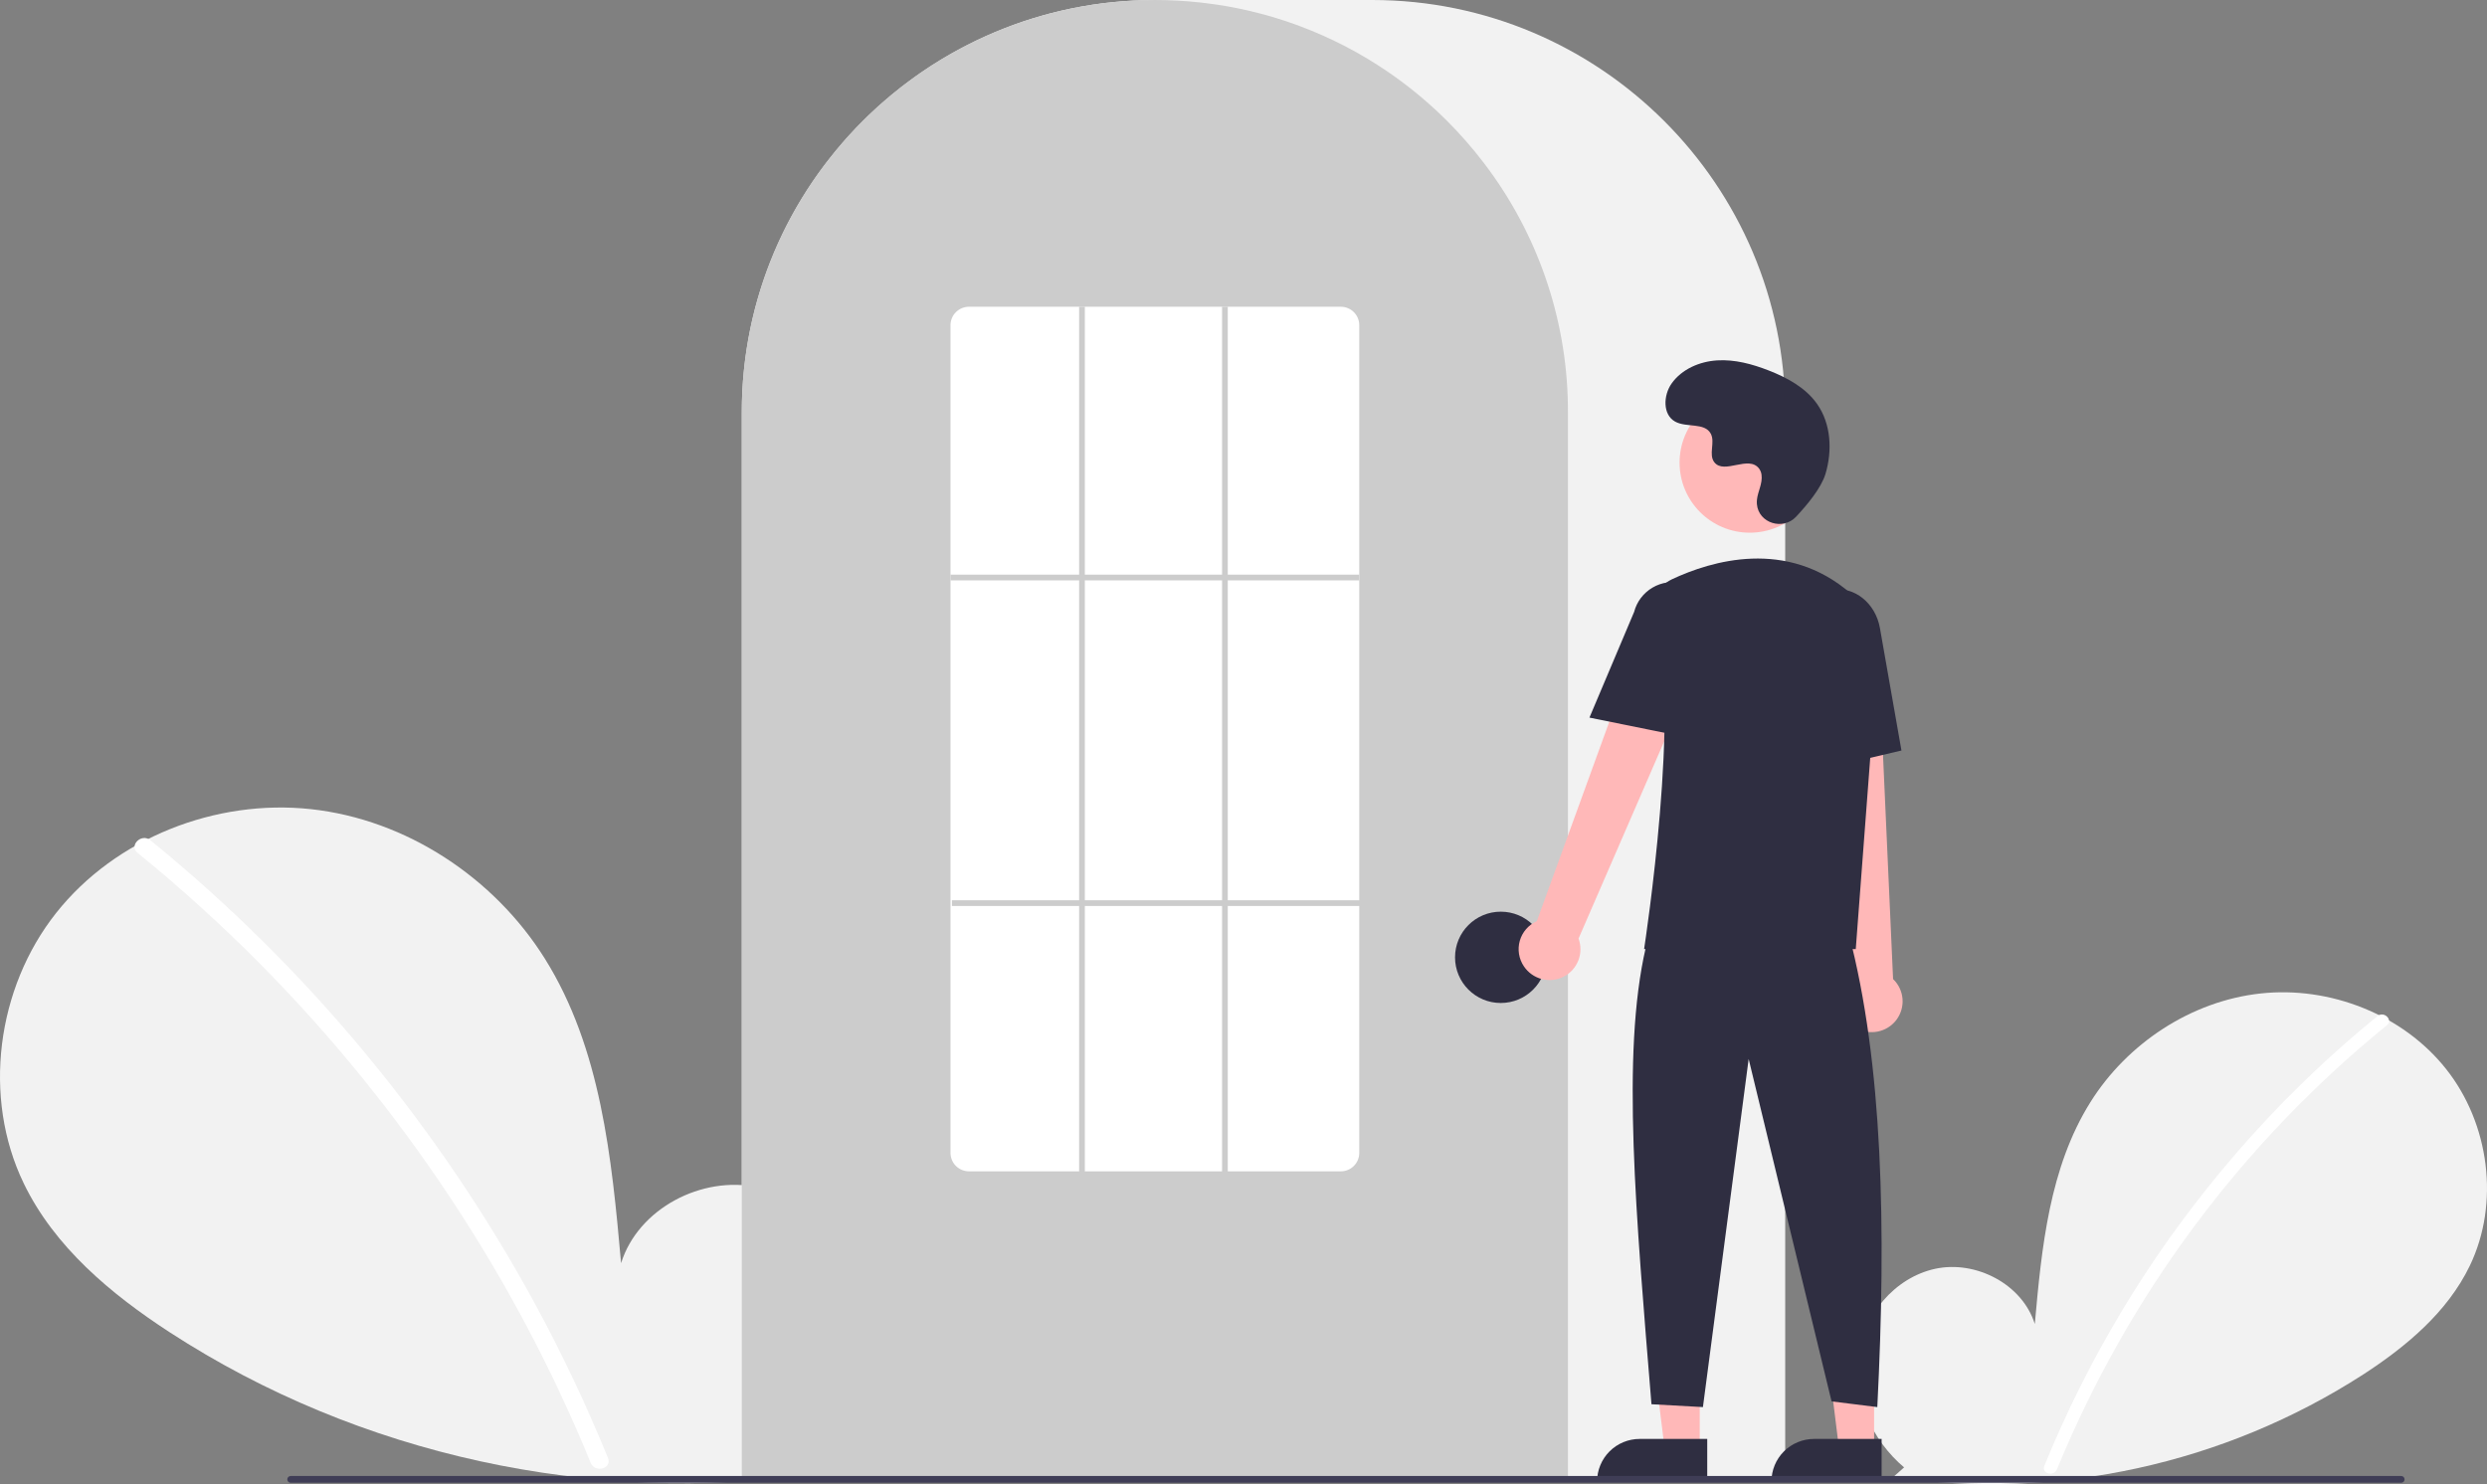 <svg width="640" height="382" viewBox="0 0 640 382" fill="none" xmlns="http://www.w3.org/2000/svg">
<rect x="0" y="0" width="640" height="382" fill="#808080" stroke="none"/>
<g clip-path="url(#clip0_1_602)">
<path d="M489.999 377.68C481.805 370.768 476.828 359.849 478.134 349.219C479.439 338.589 487.523 328.817 498.009 326.559C508.495 324.302 520.449 330.551 523.634 340.777C525.387 321.061 527.407 300.518 537.907 283.728C547.414 268.524 563.881 257.646 581.727 255.7C599.574 253.753 618.364 261.104 629.494 275.167C640.624 289.229 643.349 309.674 635.554 325.819C629.811 337.713 619.232 346.564 608.147 353.765C572.327 376.838 529.367 386.221 487.169 380.187L489.999 377.68Z" fill="#F2F2F2"/>
<path d="M611.846 261.511C597.12 273.486 583.611 286.878 571.514 301.495C552.582 324.292 537.261 349.851 526.087 377.283C525.269 379.284 528.524 380.155 529.333 378.176C547.616 333.594 576.804 294.3 614.226 263.888C615.906 262.521 613.512 260.156 611.846 261.511Z" fill="white"/>
<path d="M206.026 375.802C217.28 366.308 224.116 351.311 222.324 336.71C220.531 322.11 209.427 308.688 195.025 305.587C180.622 302.487 164.203 311.069 159.829 325.116C157.421 298.035 154.647 269.82 140.225 246.758C127.167 225.876 104.55 210.935 80.038 208.262C55.526 205.589 29.718 215.684 14.43 235C-0.857 254.315 -4.6 282.395 6.107 304.571C13.994 320.906 28.525 333.064 43.75 342.954C92.324 374.509 152.579 387.669 209.913 379.245" fill="#F2F2F2"/>
<path d="M38.67 216.244C58.895 232.691 77.45 251.085 94.066 271.161C110.684 291.217 125.315 312.834 137.752 335.71C144.704 348.542 150.949 361.744 156.459 375.256C157.583 378.004 153.112 379.201 152.001 376.483C142.241 352.661 130.166 329.852 115.949 308.382C101.801 286.99 85.607 267.019 67.597 248.749C57.409 238.42 46.661 228.658 35.401 219.508C33.093 217.631 36.381 214.383 38.67 216.244L38.67 216.244Z" fill="white"/>
<path d="M459.402 381.164H190.896V106.124C190.896 47.607 238.582 0 297.195 0H353.104C411.717 0 459.402 47.607 459.402 106.124V381.164Z" fill="#F2F2F2"/>
<path d="M403.494 381.164H190.897V106.124C190.838 83.701 197.95 61.846 211.197 43.739C211.685 43.074 212.172 42.418 212.675 41.77C219.082 33.38 226.707 25.991 235.298 19.847C235.784 19.494 236.271 19.148 236.765 18.802C243.954 13.835 251.73 9.775 259.917 6.714C260.403 6.53 260.898 6.345 261.393 6.169C268.798 3.531 276.473 1.724 284.278 0.781C284.762 0.715 285.258 0.663 285.755 0.612C293.361 -0.2 301.032 -0.2 308.637 0.612C309.133 0.663 309.629 0.715 310.119 0.782C317.922 1.724 325.595 3.531 332.997 6.169C333.493 6.345 333.988 6.53 334.475 6.714C342.561 9.737 350.246 13.736 357.358 18.623C357.852 18.962 358.347 19.309 358.834 19.655C363.649 23.087 368.173 26.91 372.357 31.085C375.713 34.435 378.84 38.005 381.718 41.772C382.219 42.419 382.706 43.074 383.193 43.738C396.441 61.845 403.553 83.701 403.494 106.124V381.164Z" fill="#CCCCCC"/>
<path d="M386.207 258.149C392.707 258.149 397.977 252.888 397.977 246.398C397.977 239.908 392.707 234.647 386.207 234.647C379.706 234.647 374.437 239.908 374.437 246.398C374.437 252.888 379.706 258.149 386.207 258.149Z" fill="#2F2E41"/>
<path d="M437.406 372.926H428.387L424.096 338.197L437.408 338.197L437.406 372.926Z" fill="#FFB8B8"/>
<path d="M421.945 370.353H439.338V381.286H410.994C410.994 379.85 411.277 378.429 411.828 377.102C412.378 375.776 413.185 374.571 414.201 373.555C415.218 372.54 416.426 371.735 417.754 371.185C419.083 370.636 420.507 370.353 421.945 370.353Z" fill="#2F2E41"/>
<path d="M482.28 372.926H473.261L468.97 338.197L482.281 338.197L482.28 372.926Z" fill="#FFB8B8"/>
<path d="M466.819 370.353H484.212V381.286H455.867C455.867 379.85 456.151 378.429 456.701 377.102C457.251 375.776 458.058 374.571 459.075 373.555C460.092 372.54 461.299 371.735 462.628 371.185C463.957 370.636 465.381 370.353 466.819 370.353Z" fill="#2F2E41"/>
<path d="M392.164 248.726C391.515 247.771 391.084 246.687 390.9 245.548C390.717 244.409 390.786 243.244 391.102 242.135C391.418 241.025 391.974 239.999 392.731 239.127C393.488 238.256 394.427 237.56 395.482 237.09L426.14 152.73L441.226 160.949L406.221 241.567C406.894 243.389 406.875 245.394 406.167 247.202C405.458 249.011 404.11 250.497 402.377 251.38C400.645 252.262 398.648 252.479 396.765 251.99C394.883 251.501 393.246 250.339 392.164 248.726Z" fill="#FFB8B8"/>
<path d="M477.673 264.577C476.671 264.004 475.807 263.218 475.141 262.274C474.476 261.331 474.027 260.254 473.824 259.119C473.621 257.983 473.67 256.817 473.967 255.702C474.264 254.588 474.803 253.552 475.545 252.668L466.047 163.429L483.215 164.212L487.162 251.99C488.568 253.332 489.431 255.143 489.589 257.079C489.746 259.014 489.187 260.94 488.018 262.492C486.848 264.043 485.149 265.112 483.242 265.497C481.336 265.881 479.354 265.554 477.673 264.577Z" fill="#FFB8B8"/>
<path d="M450.285 137.104C460.263 137.104 468.353 129.028 468.353 119.066C468.353 109.104 460.263 101.028 450.285 101.028C440.306 101.028 432.217 109.104 432.217 119.066C432.217 129.028 440.306 137.104 450.285 137.104Z" fill="#FFB8B8"/>
<path d="M477.557 244.282H423.086L423.152 243.859C423.25 243.226 432.86 180.376 425.772 159.815C425.061 157.794 425.123 155.582 425.947 153.605C426.772 151.627 428.3 150.024 430.237 149.104C440.368 144.341 459.815 138.476 476.229 152.71C478.644 154.838 480.53 157.499 481.738 160.481C482.946 163.464 483.442 166.685 483.187 169.892L477.557 244.282Z" fill="#2F2E41"/>
<path d="M433.548 189.664L409.025 184.697L420.52 157.502C421.208 154.868 422.914 152.614 425.264 151.234C427.615 149.854 430.417 149.461 433.057 150.142C435.697 150.822 437.959 152.52 439.347 154.864C440.735 157.207 441.135 160.004 440.46 162.641L433.548 189.664Z" fill="#2F2E41"/>
<path d="M464.957 198.887L463.482 165.147C462.364 158.804 466.001 152.808 471.594 151.828C477.189 150.852 482.652 155.251 483.775 161.64L489.317 193.167L464.957 198.887Z" fill="#2F2E41"/>
<path d="M475.745 240.242C484.51 273.568 485.466 315.938 483.102 362.156L471.331 360.687L449.998 272.557L438.228 362.156L424.987 361.422C421.031 312.928 417.179 271.297 423.515 243.914L475.745 240.242Z" fill="#2F2E41"/>
<path d="M462.19 133.006C458.819 136.591 452.559 134.667 452.12 129.77C452.086 129.389 452.088 129.007 452.128 128.627C452.354 126.458 453.61 124.489 453.309 122.198C453.241 121.628 453.028 121.085 452.691 120.62C450.005 117.029 443.7 122.226 441.165 118.975C439.61 116.982 441.438 113.844 440.245 111.616C438.671 108.676 434.008 110.126 431.083 108.516C427.83 106.724 428.024 101.741 430.166 98.71C432.778 95.013 437.357 93.04 441.88 92.756C446.402 92.472 450.894 93.692 455.116 95.335C459.913 97.201 464.67 99.781 467.622 103.992C471.212 109.113 471.557 115.998 469.762 121.986C468.67 125.629 464.942 130.079 462.19 133.006Z" fill="#2F2E41"/>
<path d="M617.918 381.636H74.805C74.573 381.636 74.351 381.543 74.187 381.379C74.023 381.215 73.931 380.993 73.931 380.762C73.931 380.53 74.023 380.308 74.187 380.144C74.351 379.981 74.573 379.888 74.805 379.887H617.918C618.149 379.888 618.372 379.981 618.535 380.144C618.699 380.308 618.791 380.53 618.791 380.762C618.791 380.993 618.699 381.215 618.535 381.379C618.372 381.543 618.149 381.636 617.918 381.636Z" fill="#3F3D56"/>
<path d="M345.011 301.479H249.379C248.12 301.486 246.909 300.994 246.013 300.111C245.116 299.227 244.607 298.025 244.598 296.768V83.662C244.607 82.404 245.116 81.202 246.013 80.319C246.909 79.436 248.12 78.943 249.379 78.95H345.011C346.271 78.943 347.482 79.436 348.378 80.319C349.274 81.202 349.783 82.404 349.793 83.662V296.768C349.783 298.025 349.274 299.227 348.378 300.111C347.482 300.994 346.271 301.486 345.011 301.479Z" fill="white"/>
<path d="M349.793 147.905H244.598V149.373H349.793V147.905Z" fill="#CCCCCC"/>
<path d="M350.161 231.709H244.965V233.178H350.161V231.709Z" fill="#CCCCCC"/>
<path d="M279.172 78.95H277.701V302.214H279.172V78.95Z" fill="#CCCCCC"/>
<path d="M315.954 78.95H314.483V302.214H315.954V78.95Z" fill="#CCCCCC"/>
</g>
<defs>
<clipPath id="clip0_1_602">
<rect width="640" height="382" fill="white"/>
</clipPath>
</defs>
</svg>
